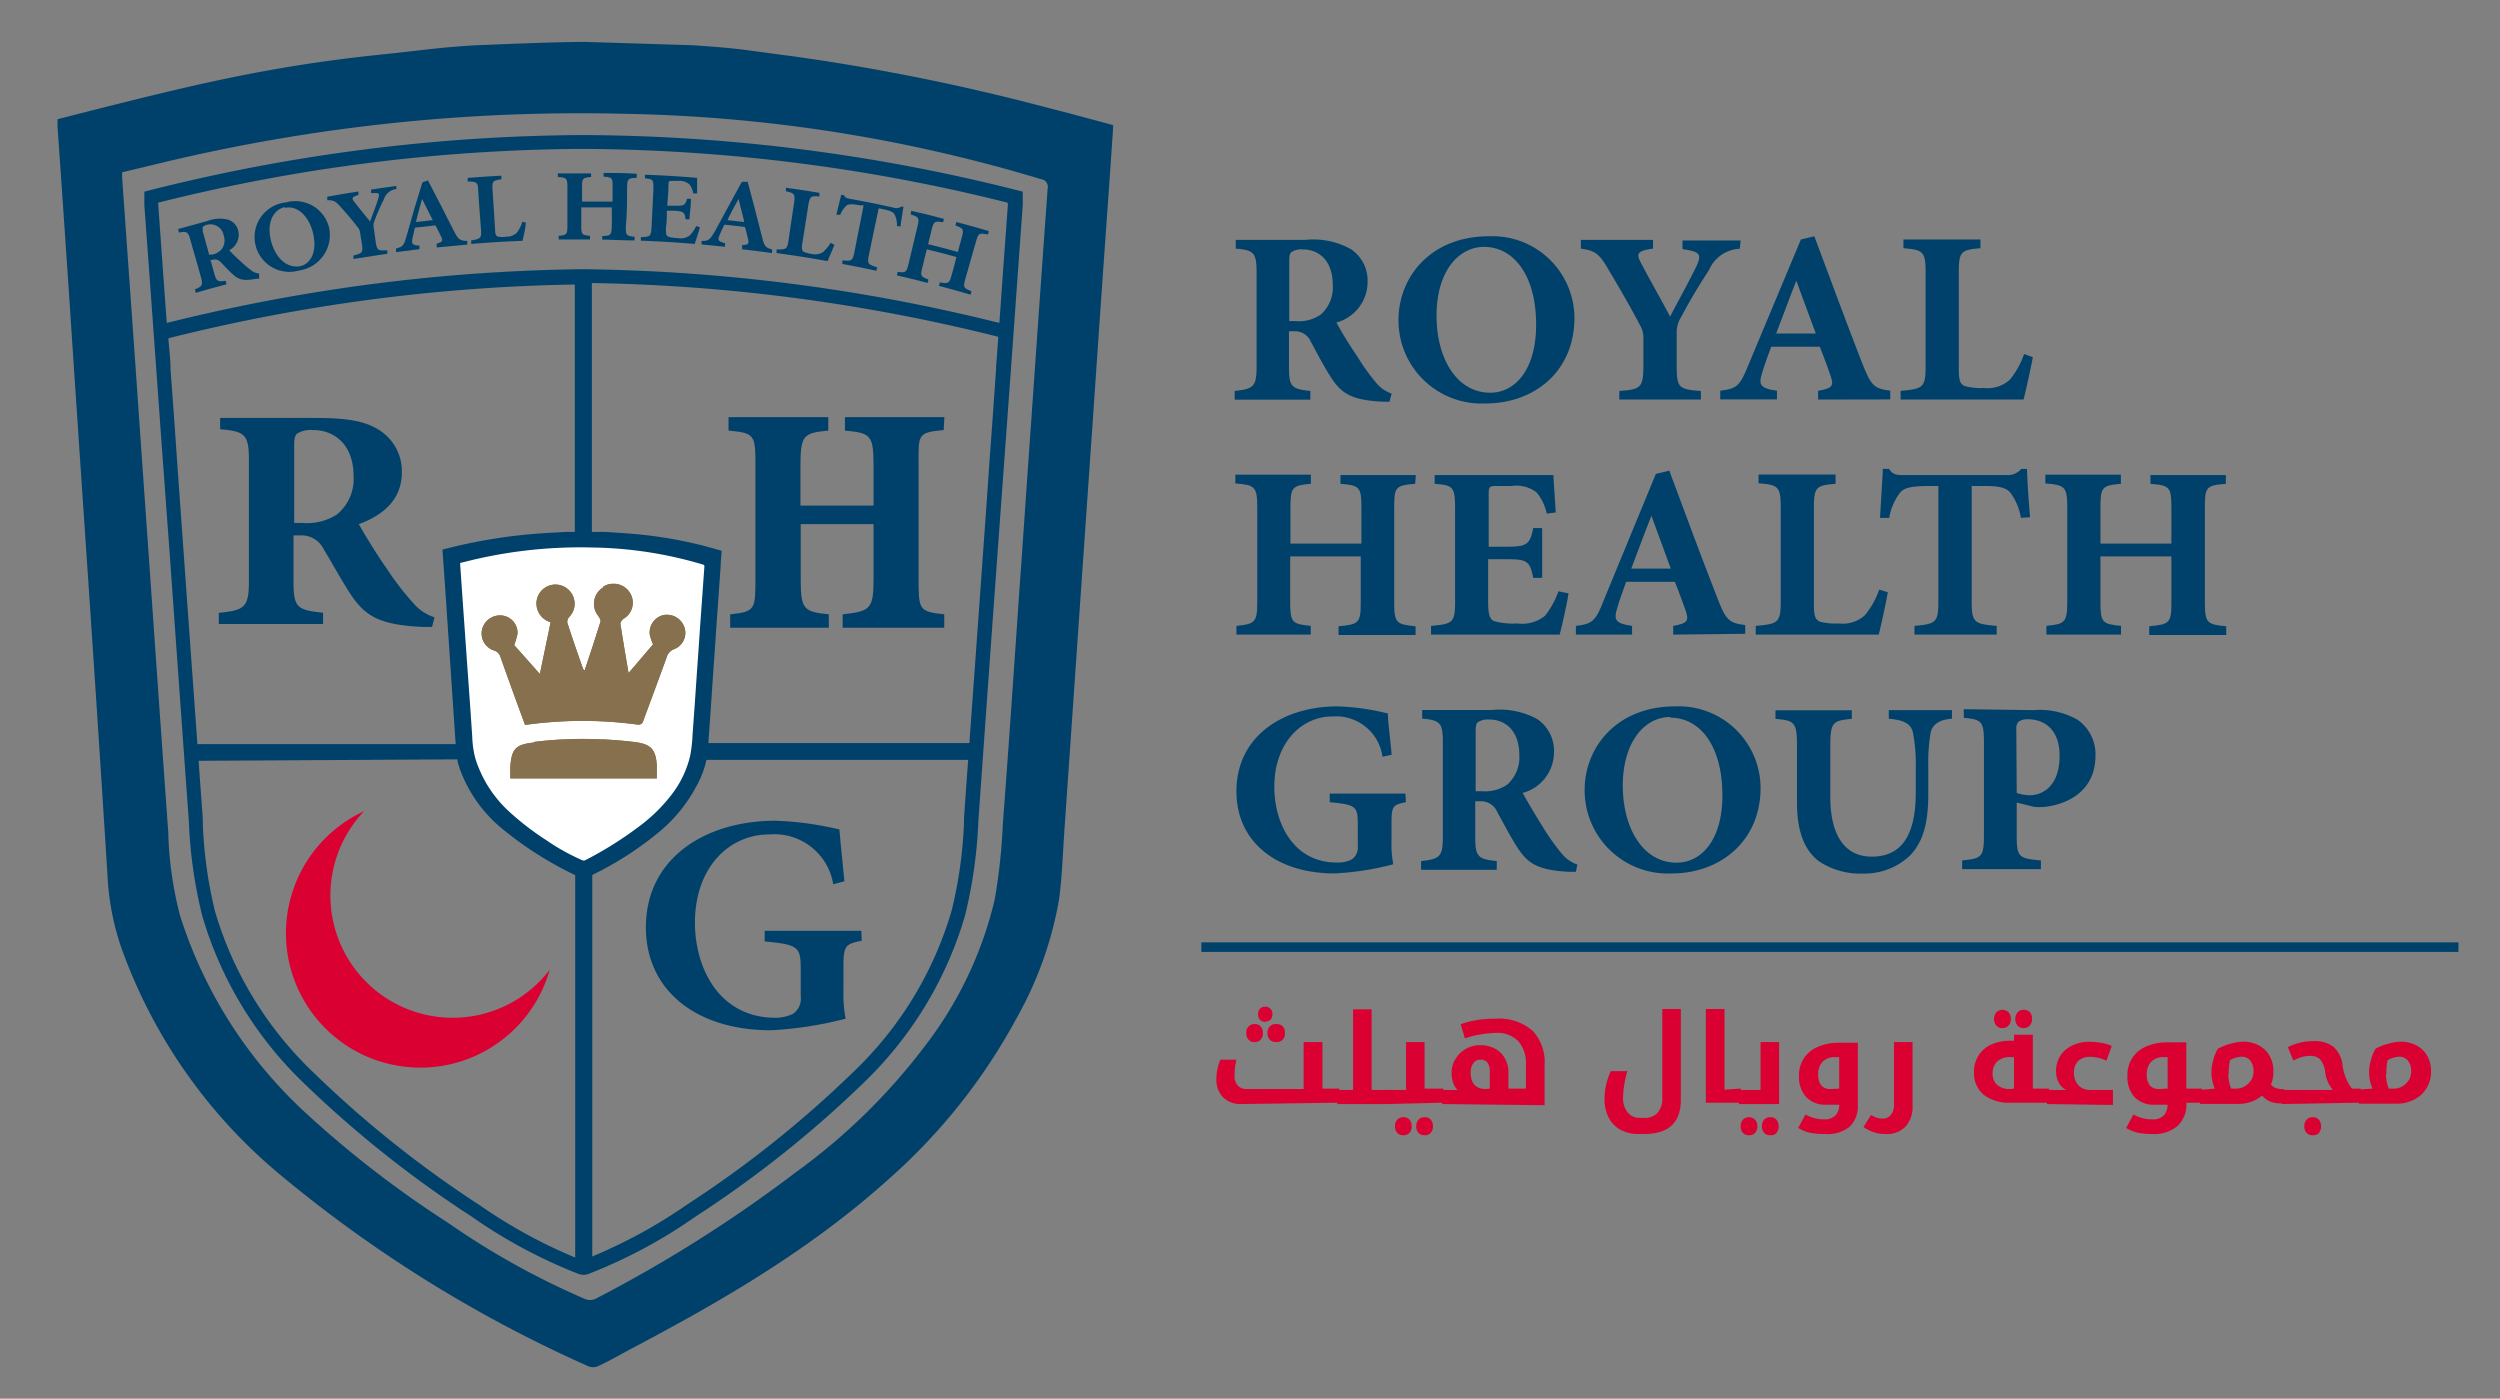 <svg xmlns="http://www.w3.org/2000/svg" xmlns:xlink="http://www.w3.org/1999/xlink" viewBox="0 0 186.02 104.07"><rect x="0" y="0" width="186.02" height="104.07" fill="#808080" stroke="none"/><defs><style>.cls-1{fill:#86704d;}.cls-2{fill:#db0032;}.cls-3{fill:#00416b;}.cls-4{fill:#fff;}.cls-5{clip-path:url(#clip-path);}.cls-6{clip-path:url(#clip-path-2);}</style><clipPath id="clip-path"><path class="cls-1" d="M44.86,43.72a1.43,1.43,0,0,0-.36,2.09c.09.13.22.33.18.45-.37,1.2-.77,2.4-1.18,3.63-.07-.07-.11-.1-.12-.13-.4-1.14-.8-2.28-1.17-3.43a.56.56,0,0,1,.16-.44,1.39,1.39,0,0,0,.25-1.57,1.42,1.42,0,0,0-2.65.19,1.45,1.45,0,0,0,1,1.79l-.8,3.85L38.26,48a4.88,4.88,0,0,0,.25-.86,1.3,1.3,0,0,0-1.13-1.34,1.37,1.37,0,0,0-1.5,1,1.33,1.33,0,0,0,.84,1.59.72.72,0,0,1,.53.53c.59,1.68,1.21,3.36,1.81,5,.09,0,.12,0,.15,0a30.54,30.54,0,0,1,8.27,0c.28,0,.33-.13.4-.33.57-1.54,1.15-3.09,1.71-4.64a.92.92,0,0,1,.6-.66,1.29,1.29,0,0,0,.73-1.63,1.37,1.37,0,0,0-1.57-.89,1.33,1.33,0,0,0-1,1.47,4.24,4.24,0,0,0,.24.71l-1.82,2.13c-.22-1.31-.43-2.49-.61-3.68,0-.11.13-.28.24-.36a1.38,1.38,0,0,0,.53-1.83,1.44,1.44,0,0,0-1.28-.78,1.4,1.4,0,0,0-.76.22"/></clipPath><clipPath id="clip-path-2"><path class="cls-1" d="M39.76,55.24c-1.36.16-1.68.42-1.79,1.79,0,.29,0,.58,0,.89h10.9c0-.36,0-.66,0-1-.08-1.2-.47-1.56-1.66-1.71a32.42,32.42,0,0,0-3.8-.23,29.8,29.8,0,0,0-3.65.22"/></clipPath></defs><title>logo color ID</title><g id="Layer_2_copy_Image" data-name="Layer 2 copy Image"><path class="cls-2" d="M92.36,82.15a1.83,1.83,0,0,1-1.35-.5,1.86,1.86,0,0,1-.5-1.37,4,4,0,0,1,.08-.75,3.2,3.2,0,0,1,.22-.68H92a5.08,5.08,0,0,0-.14,1.22,1,1,0,0,0,.24.7.83.83,0,0,0,.63.26H97V77.54H98.4V81h1.2s.05,0,.05,0v1s0,.05-.05.05Zm1-4.61a.6.6,0,0,1-.46-.18.71.71,0,0,1-.17-.49.69.69,0,0,1,.17-.49.59.59,0,0,1,.46-.18.58.58,0,0,1,.45.18.69.69,0,0,1,.16.49.67.67,0,0,1-.17.49A.57.57,0,0,1,93.4,77.54Zm.79-1.5a.56.56,0,0,1-.38-.14.58.58,0,0,1-.15-.43.49.49,0,0,1,.53-.56.49.49,0,0,1,.38.15.54.54,0,0,1,.15.41.56.56,0,0,1-.15.41A.46.46,0,0,1,94.19,76Zm.79,1.5a.6.6,0,0,1-.46-.18.71.71,0,0,1-.17-.49.69.69,0,0,1,.17-.49A.59.59,0,0,1,95,76.2a.61.61,0,0,1,.45.17.72.72,0,0,1,.16.5.67.67,0,0,1-.17.49A.57.57,0,0,1,95,77.54Z"/><path class="cls-2" d="M99.51,82.15s0,0,0-.05v-1s0,0,0,0h1.17v-6h1.38v6h1.21s0,0,0,0v1a0,0,0,0,1,0,.05Z"/><path class="cls-2" d="M103.18,82.15s0,0,0-.05v-1s0,0,0,0h1.44V77.54H106V81h1.4s0,0,0,0v1s0,.05,0,.05Zm1.25,2.32a.58.58,0,0,1-.46-.17.71.71,0,0,1-.17-.49.72.72,0,0,1,.17-.5.59.59,0,0,1,.46-.18.58.58,0,0,1,.45.18.77.77,0,0,1,.16.5.69.69,0,0,1-.17.49A.57.57,0,0,1,104.43,84.47Zm1.58,0a.6.6,0,0,1-.46-.17.71.71,0,0,1-.17-.49.72.72,0,0,1,.17-.5.59.59,0,0,1,.46-.18.58.58,0,0,1,.45.18.72.72,0,0,1,.16.5.67.67,0,0,1-.17.49A.57.57,0,0,1,106,84.47Z"/><path class="cls-2" d="M107.31,82.15s0,0,0-.05v-1s0,0,0,0h1.15a1.19,1.19,0,0,1-.32-.49,2.15,2.15,0,0,1-.13-.81,1.88,1.88,0,0,1,.29-1,2.11,2.11,0,0,1,.78-.76,2.17,2.17,0,0,1,1.06-.27,2.33,2.33,0,0,1,1.11.26,1.83,1.83,0,0,1,.73.73,2,2,0,0,1,.26,1V81h1.3V79.31A2.56,2.56,0,0,0,113,77.5a2.15,2.15,0,0,0-1.7-.64A7.33,7.33,0,0,0,110,77a5.49,5.49,0,0,0-1,.27l-.31-1.06a6.86,6.86,0,0,1,1.26-.32,9.09,9.09,0,0,1,1.31-.09,3.83,3.83,0,0,1,2.76.88,3.39,3.39,0,0,1,.91,2.56v3ZM110.85,81V79.77a1.09,1.09,0,0,0-.17-.7.61.61,0,0,0-.53-.22.6.6,0,0,0-.52.26,1.12,1.12,0,0,0-.2.68c0,.83.38,1.24,1.13,1.24Z"/><path class="cls-2" d="M121.92,84.38a2.75,2.75,0,0,1-1.35-.32,2.17,2.17,0,0,1-.88-.92,3,3,0,0,1-.3-1.36,5,5,0,0,1,.12-1.08,5.12,5.12,0,0,1,.35-1h1.23a8.09,8.09,0,0,0-.23,1,6.22,6.22,0,0,0-.09,1,1.61,1.61,0,0,0,.34,1.07,1.13,1.13,0,0,0,.9.41h.28a1.34,1.34,0,0,0,1.06-.39,1.65,1.65,0,0,0,.34-1.09V75.08h1.38v6.74c0,1.71-.91,2.56-2.74,2.56Z"/><path class="cls-2" d="M129.48,81s.05,0,.05,0v1a0,0,0,0,1-.05.05h-2.55V75.08h1.39v6Z"/><path class="cls-2" d="M129.39,82.15s0,0,0-.05v-1s0,0,0,0H131V77.54h1.38v4.61Zm.75,2.32a.57.57,0,0,1-.45-.17.71.71,0,0,1-.17-.49.72.72,0,0,1,.17-.5.65.65,0,0,1,.9,0,.72.72,0,0,1,.17.5.69.69,0,0,1-.17.49A.57.57,0,0,1,130.14,84.47Zm1.58,0a.57.57,0,0,1-.45-.17.71.71,0,0,1-.17-.49.72.72,0,0,1,.17-.5.58.58,0,0,1,.45-.18.59.59,0,0,1,.46.18.82.82,0,0,1,0,1A.57.57,0,0,1,131.72,84.47Z"/><path class="cls-2" d="M135.78,84.38a5.77,5.77,0,0,1-1.09-.09,3,3,0,0,1-.89-.36l.54-1a3.59,3.59,0,0,0,.71.28,3.27,3.27,0,0,0,.7.08,1.12,1.12,0,0,0,.82-.29,1.1,1.1,0,0,0,.28-.8v0h-.92a2,2,0,0,1-1.53-.56,2.24,2.24,0,0,1-.54-1.61,2.25,2.25,0,0,1,1.41-2.14,3.81,3.81,0,0,1,1.56-.3h1.41v4.64a2.1,2.1,0,0,1-.64,1.63A2.66,2.66,0,0,1,135.78,84.38ZM136.85,81V78.66h-.3a1.25,1.25,0,0,0-.93.34,1.28,1.28,0,0,0-.33.94,1.27,1.27,0,0,0,.23.83.88.88,0,0,0,.69.26Z"/><path class="cls-2" d="M140.37,84.38a2.77,2.77,0,0,1-1.71-.52l.56-.9a1.87,1.87,0,0,0,.43.21,1.49,1.49,0,0,0,.45.06.72.72,0,0,0,.6-.28,1.13,1.13,0,0,0,.23-.72V77.54h1.38V82.3a2.14,2.14,0,0,1-.52,1.52A1.85,1.85,0,0,1,140.37,84.38Z"/><path class="cls-2" d="M152.41,81s.05,0,.05,0v1a0,0,0,0,1-.05.05h-2.82a3.05,3.05,0,0,1-2-.6,2.1,2.1,0,0,1-.71-1.68,2.25,2.25,0,0,1,.33-1.22,2.16,2.16,0,0,1,.94-.82,3.38,3.38,0,0,1,1.45-.29h.26v-.45h1.4V81Zm-2.55,0V78.66h-.24a1.39,1.39,0,0,0-1,.31,1.17,1.17,0,0,0-.35.91,1.09,1.09,0,0,0,.34.85,1.41,1.41,0,0,0,1,.3ZM149,76.5a.58.58,0,0,1-.45-.18.79.79,0,0,1,0-1,.65.65,0,0,1,.9,0,.69.69,0,0,1,.17.49.7.7,0,0,1-.17.5A.61.61,0,0,1,149,76.5Zm1.58,0a.58.58,0,0,1-.45-.18.79.79,0,0,1,0-1,.58.58,0,0,1,.45-.18.59.59,0,0,1,.46.18.69.69,0,0,1,.16.49.65.65,0,0,1-.17.49A.58.58,0,0,1,150.57,76.5Z"/><path class="cls-2" d="M152.31,82.15s0,0,0-.05v-1s0,0,0,0h1.44a1.15,1.15,0,0,1-.55-.52,1.64,1.64,0,0,1-.21-.82,2.05,2.05,0,0,1,.69-1.64,2.77,2.77,0,0,1,1.88-.6,4.34,4.34,0,0,1,.86.09,2.85,2.85,0,0,1,.71.22l-.39,1.09a3.11,3.11,0,0,0-.65-.22,2.62,2.62,0,0,0-.57-.06,1.22,1.22,0,0,0-.88.3,1.19,1.19,0,0,0-.32.88,1.34,1.34,0,0,0,.32.92,1.12,1.12,0,0,0,.87.36h1.71v1.12Z"/><path class="cls-2" d="M163.84,81s0,0,0,0v1a0,0,0,0,1,0,.05h-1.16A2.15,2.15,0,0,1,162,83.8a2.62,2.62,0,0,1-1.82.58,5.7,5.7,0,0,1-1.09-.09,3,3,0,0,1-.89-.36l.54-1a3.59,3.59,0,0,0,.71.28,3.27,3.27,0,0,0,.7.08A1.12,1.12,0,0,0,161,83a1.1,1.1,0,0,0,.28-.8v0h-.92a2,2,0,0,1-1.53-.56A2.24,2.24,0,0,1,158.3,80a2.25,2.25,0,0,1,1.41-2.14,3.81,3.81,0,0,1,1.56-.3h1.41V81Zm-2.55,0V78.66H161a1.25,1.25,0,0,0-.93.34,1.28,1.28,0,0,0-.33.94,1.27,1.27,0,0,0,.23.83.88.88,0,0,0,.69.26Z"/><path class="cls-2" d="M164.8,81a3.11,3.11,0,0,1-.25-1.28,3.15,3.15,0,0,1,.14-.87,3.59,3.59,0,0,1,.33-.81,4,4,0,0,1,1-.39,3.53,3.53,0,0,1,.89-.14,2.44,2.44,0,0,1,1.15.27,2,2,0,0,1,.81.77,2.32,2.32,0,0,1,.29,1.16,2.56,2.56,0,0,1-.18,1,1,1,0,0,0,.39.26,1.65,1.65,0,0,0,.54.07h0s.05,0,.05,0v1a0,0,0,0,1-.05.05h0A2.4,2.4,0,0,1,169,82a1.88,1.88,0,0,1-.69-.48,2.31,2.31,0,0,1-.81.46,2.73,2.73,0,0,1-.94.16h-2.83a0,0,0,0,1-.05-.05v-1s0,0,.05,0Zm1-1.09a3.41,3.41,0,0,0,.21,1.09h.35a1.25,1.25,0,0,0,.94-.38,1.2,1.2,0,0,0,.38-.91,1.22,1.22,0,0,0-.24-.79.79.79,0,0,0-.64-.29,1.77,1.77,0,0,0-.87.26A3.86,3.86,0,0,0,165.84,79.94Z"/><path class="cls-2" d="M169.83,82.15s-.05,0-.05-.05v-1s0,0,.05,0h3.75A2.63,2.63,0,0,1,173,79.7a1.68,1.68,0,0,0-.37-.88,1,1,0,0,0-.74-.25,2.45,2.45,0,0,0-.62.08,2.65,2.65,0,0,0-.62.27l-.42-1a4.07,4.07,0,0,1,1.95-.45,2.26,2.26,0,0,1,1.45.42,2.2,2.2,0,0,1,.68,1.38A3.55,3.55,0,0,0,175,81h.6s.05,0,.05,0v1s0,.05-.05.05Zm2.26,2.32a.58.58,0,0,1-.46-.17.71.71,0,0,1-.17-.49.72.72,0,0,1,.17-.5.59.59,0,0,1,.46-.18.6.6,0,0,1,.45.18.82.82,0,0,1,0,1A.57.57,0,0,1,172.09,84.47Z"/><path class="cls-2" d="M176.53,81a3.11,3.11,0,0,1-.25-1.28,3.15,3.15,0,0,1,.14-.87,3.59,3.59,0,0,1,.33-.81,4,4,0,0,1,1-.39,3.53,3.53,0,0,1,.89-.14,2.44,2.44,0,0,1,1.15.27,2,2,0,0,1,.81.77,2.32,2.32,0,0,1,.29,1.16,2.36,2.36,0,0,1-.33,1.25,2.22,2.22,0,0,1-.92.85,2.67,2.67,0,0,1-1.29.31h-2.83s0,0,0-.05v-1s0,0,0,0Zm1-1.09a3.41,3.41,0,0,0,.21,1.09h.35a1.24,1.24,0,0,0,.94-.38,1.2,1.2,0,0,0,.38-.91,1.22,1.22,0,0,0-.24-.79.79.79,0,0,0-.64-.29,1.77,1.77,0,0,0-.87.26A3.86,3.86,0,0,0,177.57,79.94Z"/><path class="cls-3" d="M64.12,70c-1.2.24-1.36.35-1.36,1.9v1.75a10,10,0,0,0,.16,2.15,27.78,27.78,0,0,1-5.55.86c-5.61,0-9.31-3-9.31-7.66,0-5.19,4.48-7.93,9.62-7.93a23.55,23.55,0,0,1,4.78.65c.06.79.19,2,.37,3.85L62,65.8a4.44,4.44,0,0,0-4.77-3.71c-3,0-5.52,2.48-5.52,6.56,0,3.4,1.81,7.08,6,7.08A3.06,3.06,0,0,0,59,75.44a1.37,1.37,0,0,0,.58-1.3v-2c0-1.68-.15-1.85-2.68-2.09v-.79h7.19Z"/><path class="cls-3" d="M19.29,20.74l-.2,0c-1,.19-1.34.06-1.76-.32s-.58-.59-.92-.92a.54.54,0,0,0-.6-.16l-.15,0,.28,1c.17.6.26.64.85.55a2.5,2.5,0,0,1,.07.26c-.92.25-1.37.37-2.29.64a2.5,2.5,0,0,1-.07-.26c.54-.22.62-.31.45-.91-.31-1.11-.47-1.67-.79-2.78-.16-.59-.26-.65-.86-.53,0-.1,0-.15-.07-.26l2.21-.61a2.58,2.58,0,0,1,1.52-.1,1.14,1.14,0,0,1,.77.84,1.3,1.3,0,0,1-.67,1.44c.17.19.58.6.9.88a7.42,7.42,0,0,0,.79.66,1.14,1.14,0,0,0,.53.19c0,.1,0,.15,0,.26m-3.52-1.66a1.31,1.31,0,0,0,.74-.41,1.1,1.1,0,0,0,.15-1,1,1,0,0,0-1.22-.82.63.63,0,0,0-.35.18c0,.06,0,.14,0,.29.2.71.29,1.07.49,1.78l.19-.05"/><path class="cls-3" d="M21.29,15.06A2.58,2.58,0,0,1,24.5,17a2.67,2.67,0,0,1-2.26,3.13,2.59,2.59,0,1,1-.95-5.07h0m-.09.35c-.83.18-1.35,1.09-1.06,2.4s1.16,2.17,2.18,2c.76-.16,1.28-1,1-2.34s-1.17-2.22-2.13-2h0"/><path class="cls-3" d="M29.46,14.07a1.11,1.11,0,0,0-.9.77,13.9,13.9,0,0,0-.69,1.58.81.81,0,0,0-.06.53c.05.38.08.58.14,1,.1.69.16.72.87.67,0,.11,0,.16,0,.26l-2.52.39c0-.1,0-.15,0-.26.66-.16.73-.21.62-.9-.05-.33-.08-.49-.13-.82a.74.74,0,0,0-.18-.39c-.28-.37-.66-.83-1.26-1.5-.4-.45-.55-.51-1-.5l0-.26c.93-.17,1.39-.25,2.32-.39l0,.26c-.52.15-.5.26-.32.5.37.46.79,1,1.19,1.47.16-.47.47-1.23.6-1.69s.07-.43-.53-.42c0-.11,0-.16,0-.26.75-.12,1.13-.17,1.88-.27,0,.11,0,.16,0,.27"/><path class="cls-3" d="M32.49,18.39c0-.1,0-.16,0-.26.46-.13.48-.22.33-.53s-.25-.52-.42-.83l-1.53.17c-.06.26-.13.56-.19.86s0,.47.53.47l0,.27c-.69.08-1,.12-1.74.22,0-.11,0-.16,0-.27.52-.13.59-.24.78-.92.45-1.61.68-2.41,1.18-4l.41-.15c.67,1.26,1.3,2.52,1.93,3.76.33.64.44.73,1,.75,0,.11,0,.16,0,.27l-2.23.21M31.4,14.83h0c-.17.57-.32,1.14-.45,1.69l1.25-.14c-.31-.62-.46-.93-.78-1.55"/><path class="cls-3" d="M39.12,16.6c0,.33-.19,1.1-.24,1.32-1.53.06-2.29.11-3.82.23,0-.1,0-.16,0-.26.69-.12.78-.16.73-.82-.09-1.15-.13-1.72-.21-2.87,0-.65-.14-.69-.78-.69,0-.11,0-.16,0-.27,1-.08,1.51-.11,2.51-.17l0,.27c-.63.09-.7.14-.66.79.08,1.17.11,1.76.19,2.94,0,.36.06.49.22.54a1.84,1.84,0,0,0,.6,0,1.08,1.08,0,0,0,.8-.3,2.59,2.59,0,0,0,.41-.81l.28.07"/><path class="cls-3" d="M47.37,13.24c-.65,0-.69.08-.71.72,0,1.16,0,1.73-.09,2.89,0,.65,0,.69.65.77a2.44,2.44,0,0,0,0,.27c-1,0-1.44-.05-2.41-.06v-.27c.64,0,.69-.09.71-.74s0-.83,0-1.39c-.91,0-1.36,0-2.27,0V16.8c0,.65.06.69.65.75v.27c-.93,0-1.4,0-2.33,0a2.53,2.53,0,0,0,0-.27c.58-.06.65-.1.65-.76,0-1.15,0-1.73,0-2.88,0-.65-.08-.7-.71-.74a2.35,2.35,0,0,1,0-.27c1,0,1.48,0,2.47,0v.27c-.61.05-.67.1-.67.74V15c.91,0,1.36,0,2.27,0l0-1.11c0-.64,0-.69-.67-.75v-.27c1,0,1.48,0,2.47.06a2.44,2.44,0,0,0,0,.27"/><path class="cls-3" d="M52.08,16.91c-.09.34-.31,1-.39,1.24-1.6-.13-2.4-.18-4-.24a2.44,2.44,0,0,1,0-.27c.68,0,.76-.07.79-.72.06-1.15.08-1.72.14-2.87,0-.67,0-.71-.63-.78V13c1.55.06,2.33.11,3.88.23,0,.14,0,.67,0,1.16h-.29a1.38,1.38,0,0,0-.29-.68,1.09,1.09,0,0,0-.78-.25l-.42,0c-.31,0-.34,0-.35.25,0,.64-.06,1-.09,1.6l.54,0c.68,0,.79,0,.93-.52l.29,0c0,.61-.07.91-.11,1.53l-.29,0c-.06-.55-.17-.59-.84-.64l-.55,0c0,.51,0,.77-.07,1.28,0,.36,0,.56.15.64a2.29,2.29,0,0,0,.71.11,1.16,1.16,0,0,0,.89-.17,2.68,2.68,0,0,0,.5-.72l.28.09"/><path class="cls-3" d="M55.22,18.5a2.48,2.48,0,0,0,0-.27c.48,0,.52-.11.44-.44s-.13-.57-.23-.9c-.61-.08-.92-.11-1.53-.17-.12.24-.25.51-.37.8s-.15.44.42.57a2.48,2.48,0,0,0,0,.27l-1.75-.17,0-.26c.54,0,.63-.1,1-.73.8-1.47,1.2-2.21,2-3.67l.43,0c.38,1.37.72,2.74,1.07,4.09.17.7.26.81.75.94,0,.11,0,.16,0,.27-.89-.12-1.34-.18-2.23-.28m-.28-3.72h0c-.28.51-.56,1-.81,1.55l1.25.14c-.16-.68-.25-1-.42-1.69"/><path class="cls-3" d="M62.1,18.2c-.13.32-.43,1-.52,1.23-1.52-.27-2.28-.39-3.8-.6l0-.27c.7,0,.79,0,.89-.64.16-1.14.25-1.71.42-2.85.09-.64,0-.7-.61-.84l0-.26c1,.14,1.5.21,2.49.38a2.51,2.51,0,0,1,0,.27c-.63-.06-.71,0-.82.62-.18,1.16-.27,1.75-.46,2.91-.06.36,0,.5.1.58a2.05,2.05,0,0,0,.58.16,1.09,1.09,0,0,0,.85-.12,2.67,2.67,0,0,0,.58-.7l.26.13"/><path class="cls-3" d="M66.74,16.8a1.7,1.7,0,0,0-.19-.86c-.11-.17-.3-.26-.82-.37l-.35-.07c-.29,1.4-.44,2.09-.73,3.49-.13.64-.06.69.62.9a2,2,0,0,0-.06.26c-1-.22-1.52-.32-2.53-.51l0-.27c.67.07.76.05.89-.59l.69-3.5-.26,0c-.73-.14-.88-.06-1,0a2,2,0,0,0-.48.7l-.29,0c.13-.55.27-1.1.36-1.47l.2,0c.09.2.2.23.43.28,1.33.24,2,.38,3.31.67a.59.59,0,0,0,.52-.08l.18,0c-.06.31-.16,1-.23,1.48l-.29-.05"/><path class="cls-3" d="M73.49,17.45c-.64-.13-.69-.1-.87.53-.32,1.11-.47,1.66-.79,2.77-.18.63-.13.69.44.91,0,.1,0,.16-.07.26-.93-.27-1.4-.4-2.34-.65a2.5,2.5,0,0,0,.07-.26c.64.11.7.09.88-.54s.21-.81.36-1.34c-.88-.25-1.32-.36-2.21-.58l-.33,1.35c-.16.63-.12.68.44.89,0,.1,0,.15-.06.26-.91-.24-1.37-.35-2.28-.56a2.44,2.44,0,0,0,.06-.26c.58.07.66.05.81-.58.27-1.12.4-1.69.67-2.81.15-.63.09-.69-.52-.89l.06-.26c1,.22,1.45.34,2.41.59,0,.1,0,.16-.06.26-.61-.1-.68-.07-.84.56-.1.43-.16.64-.26,1.07.89.22,1.33.33,2.21.58l.29-1.07c.17-.62.13-.68-.47-.9a2,2,0,0,0,.07-.26c1,.26,1.44.39,2.4.67,0,.1,0,.16-.07.26"/><path class="cls-3" d="M82.53,13.82q-.63,8.84-1.23,17.66L80.43,44,79.2,61.78c-.12,1.74-.17,3.5-.41,5.22a27.61,27.61,0,0,1-3.18,8.82,43.57,43.57,0,0,1-9.58,12c-5.68,5.1-12.18,8.91-18.88,12.44-.89.47-1.78,1-2.69,1.41a.89.89,0,0,1-.66,0,97.82,97.82,0,0,1-23-14.3A39,39,0,0,1,9,70.44a19.38,19.38,0,0,1-1-5.29Q7.17,52,6.27,38.82q-.61-9-1.2-17.93Q4.68,15.14,4.28,9.4c0-.16,0-.31,0-.53l1.64-.42c7.91-2,13.87-3.51,22.43-4.39,2.94-.3,4.08-.51,7-.69.21,0,5.52-.25,8.17-.25.19,0,7.9.24,8.08.25,3.69.25,3.75.35,7.42.82A160.52,160.52,0,0,1,77.89,8c1.65.42,3.3.87,4.94,1.31,0,.28-.22,3.3-.3,4.53m-73.44-1c0,.21,0,.31,0,.41q.5,7.05,1,14.11.54,7.79,1.09,15.57.66,9.51,1.34,19a27.2,27.2,0,0,0,.88,6.21,33.78,33.78,0,0,0,9.15,14.49A77.51,77.51,0,0,0,33.36,91a57.51,57.51,0,0,0,10.09,5.62,1,1,0,0,0,1-.05,101.72,101.72,0,0,0,14.76-9.34,45.14,45.14,0,0,0,9.53-9.29A28.69,28.69,0,0,0,74,67a43.35,43.35,0,0,0,.62-5.71c.44-5.78.83-11.56,1.23-17.35.3-4.19.58-8.39.88-12.59q.6-8.64,1.22-17.29a.58.58,0,0,0-.5-.73A113.78,113.78,0,0,0,46.54,8.47,133.29,133.29,0,0,0,14.25,11.6c-1.72.38-3.42.81-5.16,1.22"/><path class="cls-2" d="M33.69,75.73a9.1,9.1,0,0,1-6.6-15.37A10,10,0,1,0,40.9,72.16a9.08,9.08,0,0,1-7.21,3.57"/><path class="cls-3" d="M43.66,10.05h-.49a133.88,133.88,0,0,0-32.43,4.21c0,.37,0,.66,0,1q.45,6.12.89,12.26.49,6.85,1,13.72.7,9.91,1.42,19.83a34.58,34.58,0,0,0,1,7.08,28.26,28.26,0,0,0,7.5,12.39,82.52,82.52,0,0,0,12.57,10A37.62,37.62,0,0,0,43,94.77a1.38,1.38,0,0,0,.42.09,1.27,1.27,0,0,0,.42-.09,37.45,37.45,0,0,0,7.89-4.23,82,82,0,0,0,12.56-10,28.19,28.19,0,0,0,7.51-12.39,35.28,35.28,0,0,0,1-7.08q.7-9.91,1.42-19.83.5-6.86,1-13.72.44-6.14.88-12.26c0-.3,0-.59,0-1a133.74,133.74,0,0,0-32.42-4.21M74.12,27.4q-.24,3.53-.5,7c-.15,2.23-.31,4.47-.47,6.7-.2,2.84-.41,5.68-.61,8.52-.14,1.89-.27,3.78-.41,5.67H52.43l-.29,1.25,19.9,0c-.11,1.45-.21,2.9-.31,4.34l0,.31a32.52,32.52,0,0,1-.92,6.56,27,27,0,0,1-7.24,11.94,81,81,0,0,1-12.4,9.91,38,38,0,0,1-7.1,3.89V63.67h-.59l-.68,0v29.9a37.64,37.64,0,0,1-7.1-3.89,81.14,81.14,0,0,1-12.41-9.91A27.15,27.15,0,0,1,16,67.82a32.52,32.52,0,0,1-.91-6.56l0-.31c-.1-1.44-.21-2.89-.31-4.34l19.64-.11-.07-1.13-19.66,0c-.14-1.89-.27-3.78-.41-5.67-.2-2.84-.41-5.68-.61-8.52l-.48-6.7q-.24-3.51-.5-7c0-.77-.11-1.54-.16-2.31a132.83,132.83,0,0,1,30.24-4V40h1.27V21.06a133,133,0,0,1,30.24,4c-.05.77-.11,1.54-.17,2.31M75,15.14c-.12,1.73-.25,3.46-.38,5.2-.08,1.23-.17,2.46-.26,3.69a134.14,134.14,0,0,0-31-4,134,134,0,0,0-30.95,4l-.27-3.69c-.12-1.74-.25-3.47-.37-5.2v-.06a132.24,132.24,0,0,1,31.38-4h.43a132.25,132.25,0,0,1,31.39,4v.06"/><path class="cls-4" d="M33.35,40.9a.62.62,0,0,1,0,.12c.1,1.36.19,2.72.29,4.08s.21,3,.31,4.5l.39,5.49a8.32,8.32,0,0,0,.26,1.79,9.75,9.75,0,0,0,2.65,4.19,22.83,22.83,0,0,0,3.12,2.42,17.41,17.41,0,0,0,2.92,1.63.33.33,0,0,0,.29,0,30.11,30.11,0,0,0,4.27-2.7,13.23,13.23,0,0,0,2.76-2.68,8.16,8.16,0,0,0,1.52-3.15,13,13,0,0,0,.18-1.66c.13-1.67.24-3.34.36-5,.08-1.21.16-2.42.25-3.63.12-1.67.23-3.34.35-5a.17.17,0,0,0-.14-.21,33.05,33.05,0,0,0-8.94-1.42,38.69,38.69,0,0,0-9.35.91l-1.5.35"/><path class="cls-3" d="M52.4,40.62a32.31,32.31,0,0,0-5-.87c-1-.09-1.36-.1-2.33-.17l-1.81,0h-1.2c-.78.05-1.57.08-2.35.15a38.83,38.83,0,0,0-6.34,1.05l-.44.11V41l.21,3c.11,1.58.21,3.15.32,4.73q.23,3.48.47,7a5.08,5.08,0,0,0,.25,1.39,10.28,10.28,0,0,0,3.11,4.48,26.33,26.33,0,0,0,6.08,3.78.25.25,0,0,0,.17,0l.72-.37a24.55,24.55,0,0,0,5-3.29,11.24,11.24,0,0,0,2.53-3.17,7.16,7.16,0,0,0,.84-2.33c.06-.45.08-.91.11-1.37.11-1.57.22-3.13.32-4.7.08-1.1.16-2.2.23-3.31l.33-4.66c0-.33.08-1.12.08-1.2Zm-.32,6.18c-.07,1.11-.15,2.21-.23,3.32-.1,1.53-.21,3.06-.32,4.58a10.73,10.73,0,0,1-.17,1.51A7.54,7.54,0,0,1,50,59.09a12.24,12.24,0,0,1-2.52,2.46A27.23,27.23,0,0,1,43.56,64a.25.25,0,0,1-.25,0,15.84,15.84,0,0,1-2.67-1.49,20.3,20.3,0,0,1-2.85-2.21,9,9,0,0,1-2.41-3.83,7,7,0,0,1-.24-1.64c-.11-1.67-.23-3.34-.35-5-.1-1.37-.19-2.74-.29-4.11s-.17-2.48-.26-3.73a.46.46,0,0,0,0-.1c.46-.11.91-.23,1.37-.33a34.89,34.89,0,0,1,8.52-.82A30.09,30.09,0,0,1,52.28,42a.15.15,0,0,1,.13.19Z"/><path class="cls-1" d="M44.86,43.72a1.43,1.43,0,0,0-.36,2.09c.09.13.22.33.18.45-.37,1.2-.77,2.4-1.18,3.63-.07-.07-.11-.1-.12-.13-.4-1.14-.8-2.28-1.17-3.43a.56.56,0,0,1,.16-.44,1.39,1.39,0,0,0,.25-1.57,1.42,1.42,0,0,0-2.65.19,1.45,1.45,0,0,0,1,1.79l-.8,3.85L38.26,48a4.88,4.88,0,0,0,.25-.86,1.3,1.3,0,0,0-1.13-1.34,1.37,1.37,0,0,0-1.5,1,1.33,1.33,0,0,0,.84,1.59.72.72,0,0,1,.53.53c.59,1.68,1.21,3.36,1.81,5,.09,0,.12,0,.15,0a30.54,30.54,0,0,1,8.27,0c.28,0,.33-.13.4-.33.57-1.54,1.15-3.09,1.71-4.64a.92.92,0,0,1,.6-.66,1.29,1.29,0,0,0,.73-1.63,1.37,1.37,0,0,0-1.57-.89,1.33,1.33,0,0,0-1,1.47,4.24,4.24,0,0,0,.24.71l-1.82,2.13c-.22-1.31-.43-2.49-.61-3.68,0-.11.13-.28.24-.36a1.38,1.38,0,0,0,.53-1.83,1.44,1.44,0,0,0-1.28-.78,1.4,1.4,0,0,0-.76.22"/><g class="cls-5"><rect class="cls-1" x="35.71" y="43.45" width="15.43" height="10.58"/></g><path class="cls-1" d="M39.76,55.24c-1.36.16-1.68.42-1.79,1.79,0,.29,0,.58,0,.89h10.9c0-.36,0-.66,0-1-.08-1.2-.47-1.56-1.66-1.71a32.42,32.42,0,0,0-3.8-.23,29.8,29.8,0,0,0-3.65.22"/><g class="cls-6"><rect class="cls-1" x="37.95" y="55.02" width="10.94" height="2.9"/></g><rect class="cls-3" x="89.39" y="70.12" width="93.54" height="0.71"/><path class="cls-3" d="M103.39,29.89h-.49c-2.38-.11-3.1-.64-3.85-1.79-.49-.74-1-1.72-1.52-2.69a1.29,1.29,0,0,0-1.26-.76h-.36v2.63c0,1.5.18,1.66,1.59,1.81v.65H91.87v-.65c1.39-.15,1.63-.31,1.63-1.81v-7c0-1.46-.19-1.67-1.55-1.78v-.65h5.18a5.72,5.72,0,0,1,3.39.69A2.82,2.82,0,0,1,101.76,21a3.14,3.14,0,0,1-2.32,3A28.85,28.85,0,0,0,101,26.53a15.31,15.31,0,0,0,1.44,2,2.44,2.44,0,0,0,1.11.75Zm-7-6a2.85,2.85,0,0,0,1.88-.48,2.69,2.69,0,0,0,.9-2.19c0-1.95-1.15-2.66-2.21-2.66a1.39,1.39,0,0,0-.87.2c-.13.11-.16.31-.16.68v4.45Z"/><path class="cls-3" d="M110.8,17.58a6.1,6.1,0,0,1,6.35,6.07c0,4-3,6.37-6.6,6.37a6.18,6.18,0,0,1-6.49-6.22c0-3.18,2.39-6.22,6.72-6.22Zm-.38.79c-1.92,0-3.53,1.87-3.53,5.11s1.53,5.74,4,5.74c1.83,0,3.41-1.69,3.41-5.06,0-3.64-1.64-5.79-3.89-5.79Z"/><path class="cls-3" d="M129.45,18.51a2.61,2.61,0,0,0-2.27,1.55c-.67,1.06-1.18,1.83-2.09,3.53a2.09,2.09,0,0,0-.33,1.25v2.34c0,1.68.13,1.79,1.8,1.91v.64h-6.07v-.64c1.6-.12,1.79-.23,1.79-1.91v-2a1.8,1.8,0,0,0-.26-1c-.52-1-1.22-2.24-2.31-4.08-.72-1.24-1-1.44-2.08-1.6v-.65H123v.65c-1.24.16-1.24.42-.9,1.06.65,1.25,1.43,2.59,2.17,4,.55-1.08,1.51-2.79,2-3.84.31-.75.3-1-1.08-1.18v-.65h4.33Z"/><path class="cls-3" d="M135.28,29.73v-.65c1.11-.19,1.19-.4.91-1.17-.18-.54-.47-1.33-.78-2.11h-3.62c-.21.6-.48,1.27-.69,2s-.24,1.1,1.12,1.27v.65H128l0-.65c1.27-.15,1.47-.37,2.11-1.95L134,17.82l1-.24c1.2,3.19,2.36,6.37,3.58,9.49.63,1.61.88,1.86,2.07,2v.65Zm-1.62-8.84h0c-.52,1.31-1,2.64-1.5,3.93h2.95Z"/><path class="cls-3" d="M151.26,26.58c-.15.8-.55,2.64-.69,3.15h-9.15v-.65c1.66-.14,1.86-.24,1.86-1.82v-7c0-1.56-.2-1.67-1.65-1.79v-.65h5.73v.65c-1.43.12-1.61.23-1.61,1.79v7.13c0,.86.07,1.18.45,1.34a4.78,4.78,0,0,0,1.43.14,2.46,2.46,0,0,0,1.92-.62,6.21,6.21,0,0,0,1.06-1.91Z"/><path class="cls-3" d="M105.3,36c-1.47.12-1.56.23-1.56,1.79v7c0,1.57.15,1.67,1.59,1.81v.65H99.6v-.65c1.52-.14,1.65-.24,1.65-1.81V41.4H96v3.36c0,1.57.14,1.67,1.53,1.81v.65H92v-.65c1.37-.14,1.55-.24,1.55-1.81v-7c0-1.56-.18-1.67-1.63-1.79v-.65h5.62V36c-1.38.12-1.52.23-1.52,1.79v2.66h5.28V37.79c0-1.56-.13-1.67-1.56-1.79v-.65h5.61Z"/><path class="cls-3" d="M116.71,44.15c-.12.83-.51,2.52-.66,3.07h-9.57v-.65c1.62-.14,1.79-.24,1.79-1.81V37.82c0-1.62-.17-1.71-1.52-1.82v-.65h8.84c0,.32.1,1.59.17,2.78l-.67.09a3.53,3.53,0,0,0-.78-1.6,2.46,2.46,0,0,0-1.82-.46h-.95c-.72,0-.77,0-.77.63v3.89H112c1.58,0,1.84-.12,2.08-1.39h.67V43h-.67c-.24-1.31-.5-1.39-2.08-1.39h-1.27v3.1c0,.87.06,1.35.45,1.51a5.21,5.21,0,0,0,1.71.17,2.72,2.72,0,0,0,2.07-.57,6.42,6.42,0,0,0,1-1.82Z"/><path class="cls-3" d="M124.5,47.22v-.65c1.11-.19,1.18-.4.91-1.18-.19-.53-.47-1.32-.79-2.1H121c-.21.59-.47,1.27-.68,2s-.24,1.1,1.12,1.28v.65h-4.18l0-.65c1.28-.15,1.48-.38,2.11-2l3.84-9.31,1-.24c1.19,3.19,2.36,6.37,3.58,9.49.62,1.61.87,1.86,2.07,2v.65Zm-1.62-8.84h0c-.53,1.31-1,2.63-1.5,3.93h2.94Z"/><path class="cls-3" d="M140.47,44.07c-.14.8-.54,2.64-.68,3.15h-9.15v-.65c1.66-.14,1.86-.24,1.86-1.82v-7c0-1.56-.2-1.67-1.65-1.79v-.65h5.73V36c-1.44.12-1.61.23-1.61,1.79v7.13c0,.86.06,1.17.45,1.34a4.79,4.79,0,0,0,1.42.13,2.43,2.43,0,0,0,1.92-.61,6.31,6.31,0,0,0,1.07-1.91Z"/><path class="cls-3" d="M150.37,38.53a4.22,4.22,0,0,0-.83-1.93c-.35-.33-.8-.44-2-.44h-.83v8.6c0,1.57.2,1.67,1.86,1.81v.65h-6.12v-.65c1.58-.14,1.78-.24,1.78-1.81v-8.6h-.6c-1.7,0-2,.22-2.26.51a4.29,4.29,0,0,0-.8,1.87h-.68c.07-1.36.17-2.72.21-3.65h.46c.29.42.54.46,1.07.46h7.67a1.32,1.32,0,0,0,1.1-.46h.43c0,.77.13,2.44.22,3.6Z"/><path class="cls-3" d="M165.62,36c-1.47.12-1.56.23-1.56,1.79v7c0,1.57.15,1.67,1.59,1.81v.65h-5.73v-.65c1.52-.14,1.65-.24,1.65-1.81V41.4h-5.28v3.36c0,1.57.13,1.67,1.53,1.81v.65h-5.55v-.65c1.37-.14,1.55-.24,1.55-1.81v-7c0-1.56-.18-1.67-1.63-1.79v-.65h5.62V36c-1.39.12-1.52.23-1.52,1.79v2.66h5.28V37.79c0-1.56-.13-1.67-1.56-1.79v-.65h5.61Z"/><path class="cls-3" d="M104.61,59.69c-.94.19-1.07.27-1.07,1.51v1.4a8,8,0,0,0,.13,1.71,21.24,21.24,0,0,1-4.34.68C94.93,65,92,62.6,92,58.89c0-4.14,3.5-6.33,7.52-6.33a17.8,17.8,0,0,1,3.75.53c0,.62.15,1.58.28,3.07l-.68.15a3.49,3.49,0,0,0-3.73-3c-2.33,0-4.32,2-4.32,5.23,0,2.71,1.41,5.64,4.65,5.64a2.3,2.3,0,0,0,1.11-.23,1.08,1.08,0,0,0,.45-1V61.35c0-1.34-.11-1.47-2.09-1.66v-.64h5.63Z"/><path class="cls-3" d="M117.26,64.87h-.5c-2.37-.12-3.09-.64-3.84-1.79-.49-.75-1-1.72-1.53-2.7a1.31,1.31,0,0,0-1.26-.76h-.36v2.64c0,1.49.19,1.66,1.6,1.81v.65h-5.63v-.65c1.39-.15,1.62-.32,1.62-1.81v-7c0-1.46-.18-1.67-1.54-1.79v-.64H111a5.81,5.81,0,0,1,3.39.68A2.86,2.86,0,0,1,115.63,56a3.14,3.14,0,0,1-2.33,3c.28.53,1,1.74,1.53,2.58a16.57,16.57,0,0,0,1.43,2,2.55,2.55,0,0,0,1.11.75Zm-7-6a2.88,2.88,0,0,0,1.89-.49,2.7,2.7,0,0,0,.9-2.18c0-1.95-1.15-2.66-2.21-2.66a1.41,1.41,0,0,0-.88.2c-.12.11-.16.31-.16.67v4.46Z"/><path class="cls-3" d="M124.66,52.56A6.09,6.09,0,0,1,131,58.63c0,3.95-3,6.36-6.6,6.36a6.19,6.19,0,0,1-6.49-6.21c0-3.19,2.4-6.22,6.73-6.22Zm-.37.79c-1.93,0-3.54,1.87-3.54,5.1s1.54,5.74,4,5.74c1.84,0,3.41-1.68,3.41-5,0-3.65-1.63-5.79-3.88-5.79Z"/><path class="cls-3" d="M145.24,53.48c-1,.07-1.5.47-1.6,1.12a13.49,13.49,0,0,0-.16,2.47v2c0,2-.31,3.51-1.38,4.61A4.93,4.93,0,0,1,138.64,65a5.54,5.54,0,0,1-3.32-.93c-1.07-.83-1.61-2.22-1.61-4.36V55.49c0-1.77-.2-1.88-1.6-2v-.64h5.68v.64c-1.4.13-1.6.24-1.6,2v3.8c0,2.76,1,4.45,3.09,4.45,2.31,0,3.27-1.73,3.27-4.8V57.07a12.2,12.2,0,0,0-.2-2.49c-.1-.63-.54-1-1.81-1.1v-.64h4.7Z"/><path class="cls-3" d="M151.33,52.84a5.68,5.68,0,0,1,3.25.71,3.12,3.12,0,0,1,1.34,2.68c0,2.47-1.84,3.57-3.75,3.81a6.07,6.07,0,0,1-.8,0l-1.31-.32v2.49c0,1.57.17,1.67,1.8,1.81v.65H146v-.65c1.43-.14,1.62-.24,1.62-1.81v-7c0-1.56-.19-1.67-1.5-1.8v-.64ZM150.06,59a3.06,3.06,0,0,0,1,.17c.72,0,2.19-.48,2.19-2.94,0-2-1.19-2.71-2.35-2.71a1.1,1.1,0,0,0-.71.19.73.73,0,0,0-.16.56Z"/><path class="cls-3" d="M70.22,32c-2,.18-1.87.35-1.87,2.69V43c0,2.36,0,2.51,1.91,2.71v1H62.7v-1C64.78,45.48,65,45.33,65,43V39H59.58V43c0,2.36.19,2.51,2.09,2.71v1H54.33v-1c1.87-.2,1.88-.35,1.88-2.71V34.73c0-2.34,0-2.51-2-2.69v-1h7.42v1c-1.88.18-2.07.35-2.07,2.69v2.89H65V34.73c0-2.34-.17-2.51-2.13-2.69v-1h7.4Z"/><path class="cls-3" d="M32.15,46.65h-.68c-3.27-.15-4.27-.83-5.3-2.31-.67-1-1.34-2.24-2.1-3.5a1.82,1.82,0,0,0-1.74-1h-.49v3.41c0,1.94.25,2.15,2.2,2.34v.84H16.28V45.6c1.91-.19,2.24-.4,2.24-2.34v-9c0-1.9-.26-2.17-2.14-2.32v-.84h7.14c2.32,0,3.63.23,4.68.89a3.62,3.62,0,0,1,1.7,3.16c0,2.1-1.5,3.23-3.2,3.85.38.69,1.33,2.26,2.1,3.34a20.45,20.45,0,0,0,2,2.59,3.34,3.34,0,0,0,1.53,1Zm-9.68-7.74a4.12,4.12,0,0,0,2.6-.63,3.41,3.41,0,0,0,1.24-2.83c0-2.53-1.59-3.45-3-3.45a2,2,0,0,0-1.2.26c-.17.15-.22.41-.22.87v5.78Z"/></g></svg>